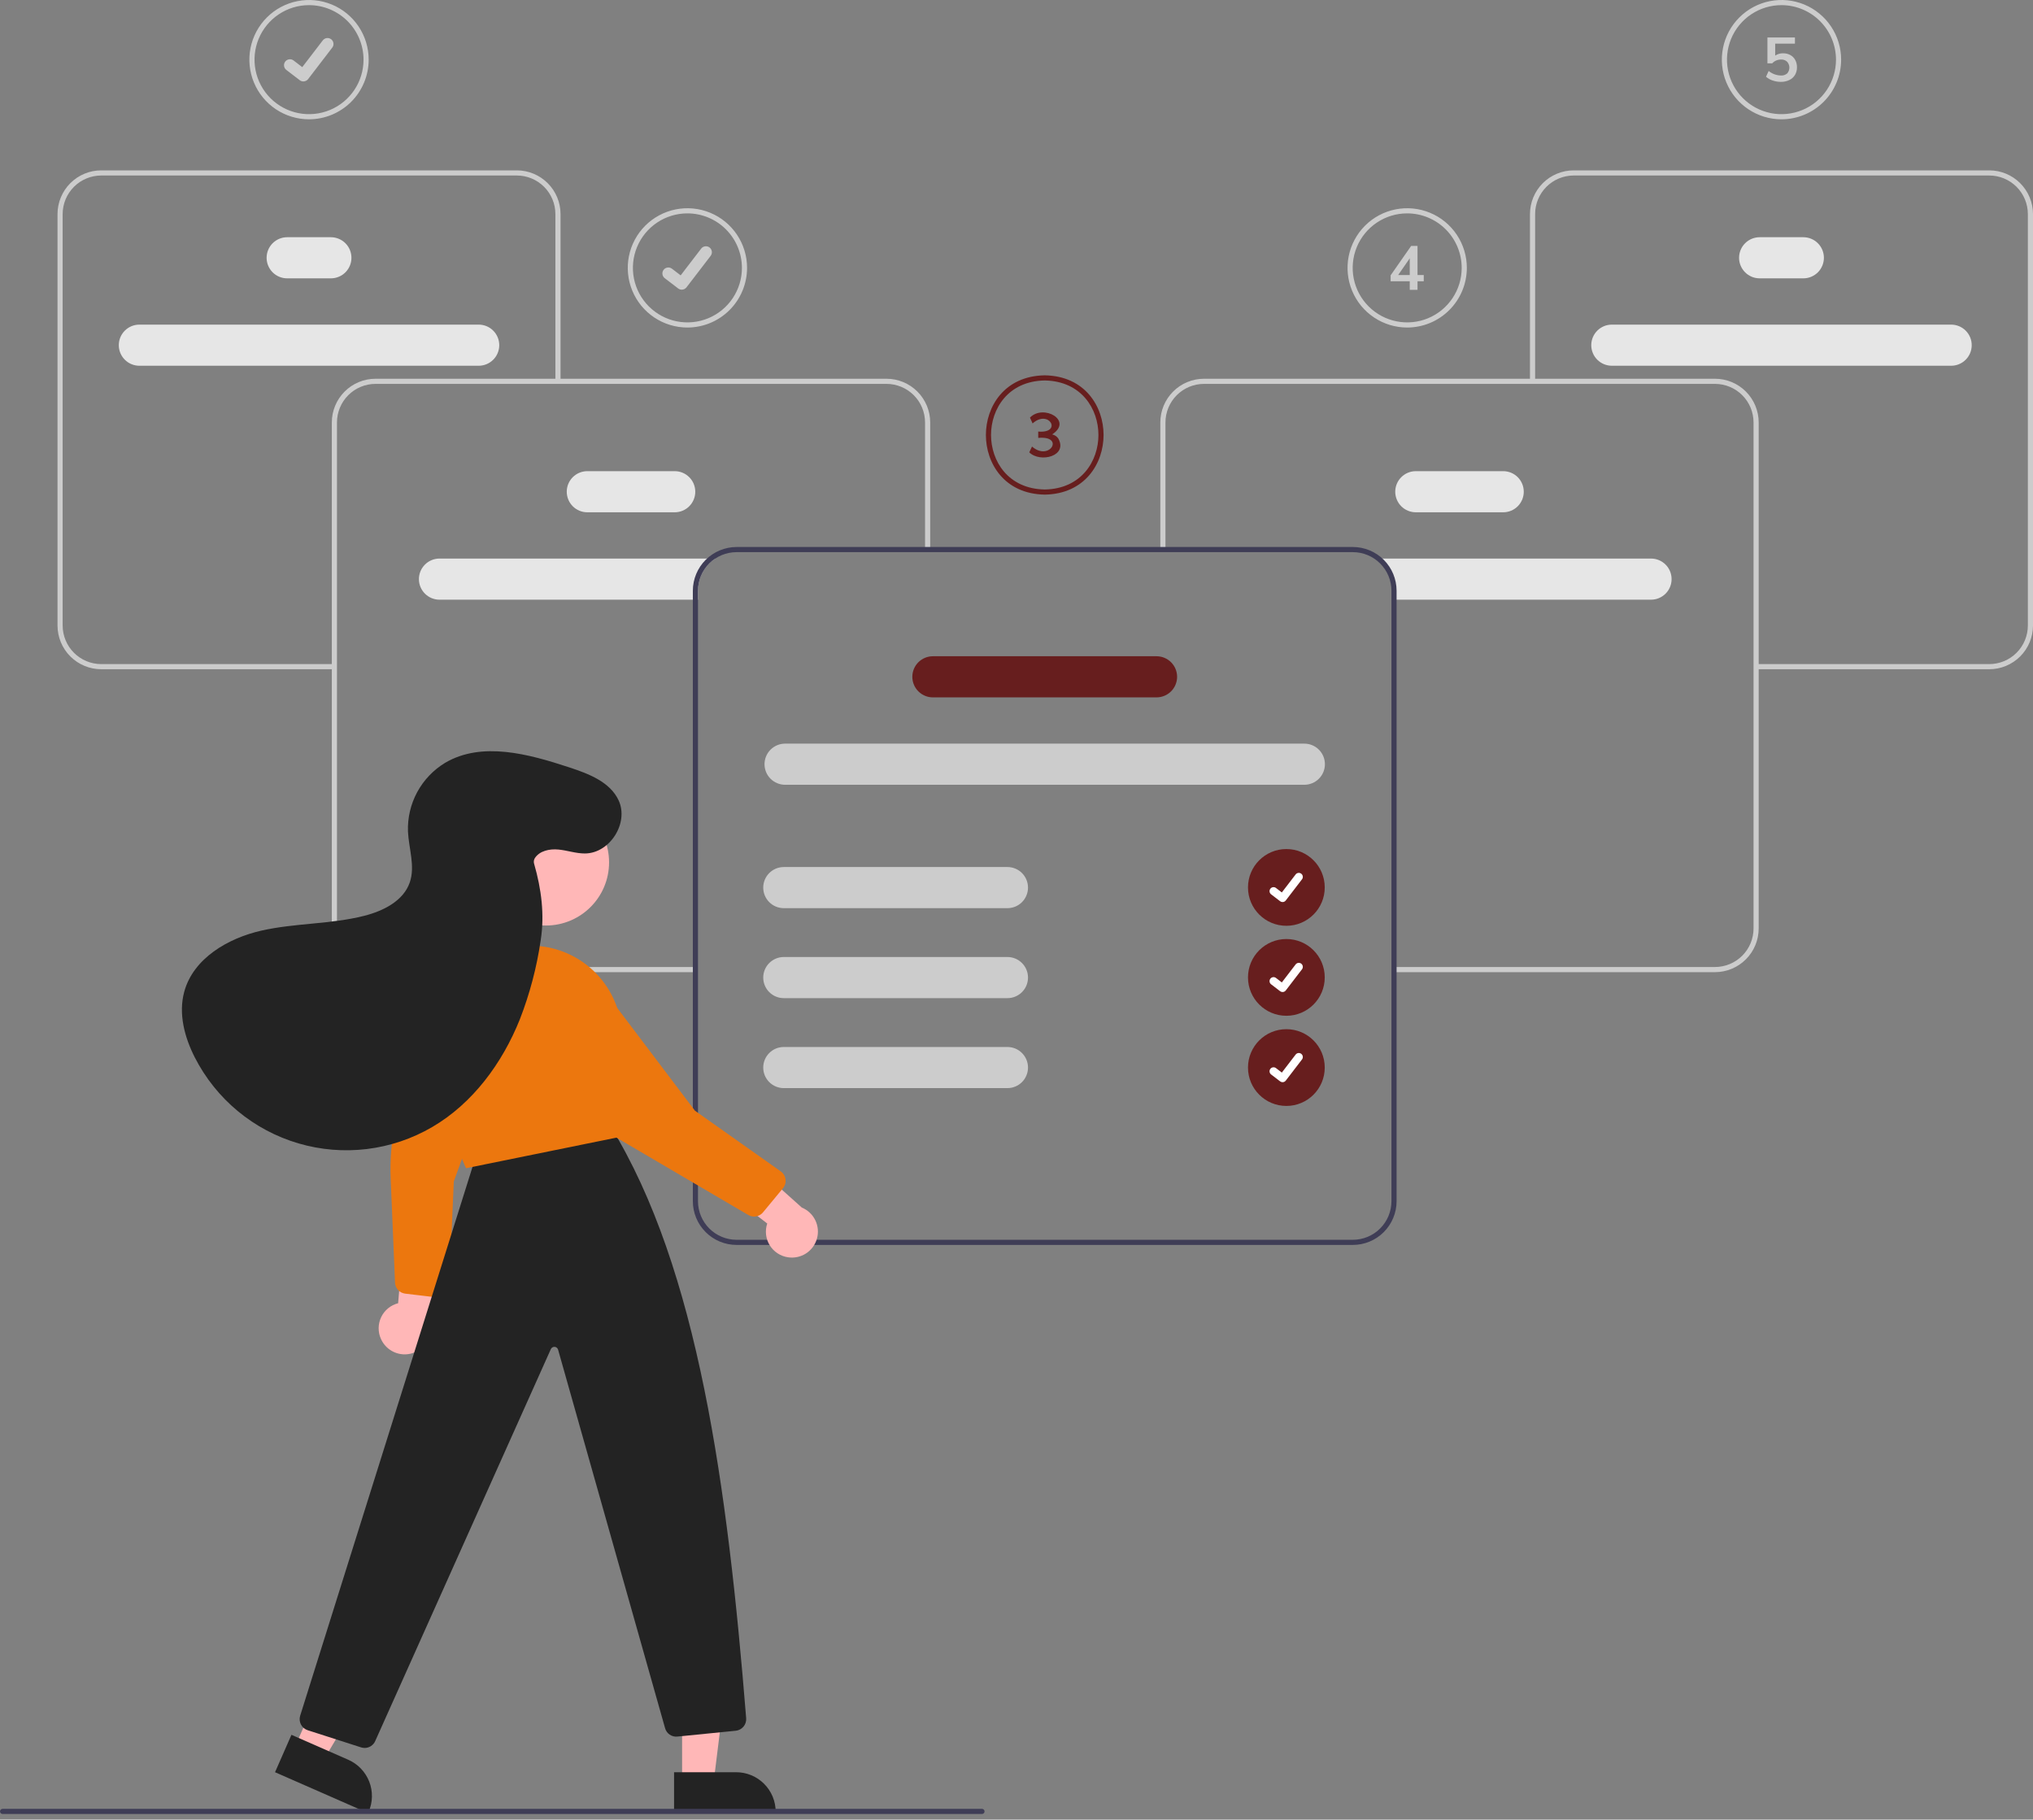 <svg width="200" height="179" viewBox="0 0 200 179" fill="none" xmlns="http://www.w3.org/2000/svg">
<rect x="0" y="0" width="200" height="179" fill="#808080" stroke="none"/>
<g clip-path="url(#clip0_671_9592)">
<path d="M43.235 54.947C42.699 54.947 42.184 55.16 41.805 55.54C41.425 55.919 41.212 56.434 41.212 56.97C41.212 57.507 41.425 58.022 41.805 58.401C42.184 58.78 42.699 58.993 43.235 58.993H68.666V58.111C68.666 57.484 68.822 56.866 69.119 56.314C69.417 55.762 69.847 55.292 70.37 54.947H43.235Z" fill="#E6E6E6"/>
<path d="M66.376 50.396H57.778C57.241 50.396 56.727 50.183 56.347 49.803C55.968 49.424 55.755 48.909 55.755 48.373C55.755 47.836 55.968 47.322 56.347 46.942C56.727 46.563 57.241 46.35 57.778 46.35H66.376C66.913 46.35 67.427 46.563 67.806 46.942C68.186 47.322 68.399 47.836 68.399 48.373C68.399 48.909 68.186 49.424 67.806 49.803C67.427 50.183 66.913 50.396 66.376 50.396Z" fill="#E6E6E6"/>
<path d="M47.092 35.98H13.71C13.174 35.98 12.659 35.767 12.28 35.387C11.9 35.008 11.687 34.493 11.687 33.957C11.687 33.42 11.9 32.906 12.28 32.526C12.659 32.147 13.174 31.934 13.71 31.934H47.092C47.628 31.934 48.143 32.147 48.522 32.526C48.902 32.906 49.115 33.42 49.115 33.957C49.115 34.493 48.902 35.008 48.522 35.387C48.143 35.767 47.628 35.98 47.092 35.98Z" fill="#E6E6E6"/>
<path d="M32.55 27.382H28.251C27.715 27.382 27.2 27.169 26.821 26.79C26.441 26.41 26.228 25.896 26.228 25.359C26.228 24.823 26.441 24.308 26.821 23.928C27.2 23.549 27.715 23.336 28.251 23.336H32.55C33.087 23.336 33.602 23.549 33.981 23.928C34.361 24.308 34.574 24.823 34.574 25.359C34.574 25.896 34.361 26.41 33.981 26.79C33.602 27.169 33.087 27.382 32.55 27.382Z" fill="#E6E6E6"/>
<path d="M68.412 95.635H36.943C35.803 95.634 34.71 95.18 33.904 94.374C33.098 93.569 32.645 92.476 32.644 91.336V41.557C32.645 40.417 33.098 39.324 33.904 38.518C34.71 37.712 35.803 37.259 36.943 37.258H87.211C88.351 37.259 89.443 37.712 90.249 38.518C91.055 39.324 91.509 40.417 91.51 41.557V53.895H91.004V41.557C91.003 40.551 90.603 39.587 89.892 38.876C89.181 38.165 88.216 37.765 87.211 37.764H36.943C35.937 37.765 34.973 38.165 34.262 38.876C33.551 39.587 33.151 40.551 33.15 41.557V91.336C33.151 92.342 33.551 93.306 34.262 94.017C34.973 94.728 35.937 95.128 36.943 95.129H68.412V95.635Z" fill="#CCCCCC"/>
<path d="M32.897 65.835H9.957C8.817 65.834 7.724 65.381 6.919 64.575C6.113 63.769 5.659 62.676 5.658 61.536V21.059C5.659 19.919 6.113 18.826 6.919 18.02C7.724 17.214 8.817 16.761 9.957 16.76H50.845C51.985 16.761 53.077 17.214 53.883 18.02C54.689 18.826 55.143 19.919 55.144 21.059V37.511H54.638V21.059C54.637 20.053 54.237 19.089 53.526 18.378C52.815 17.667 51.85 17.267 50.845 17.265H9.957C8.951 17.267 7.987 17.667 7.276 18.378C6.565 19.089 6.165 20.053 6.164 21.059V61.536C6.165 62.542 6.565 63.506 7.276 64.217C7.987 64.928 8.951 65.329 9.957 65.33H32.897V65.835Z" fill="#CCCCCC"/>
<path d="M135.287 54.947C135.811 55.292 136.241 55.762 136.539 56.314C136.836 56.866 136.992 57.484 136.992 58.111V58.993H162.423C162.959 58.993 163.474 58.78 163.853 58.401C164.233 58.022 164.446 57.507 164.446 56.97C164.446 56.434 164.233 55.919 163.853 55.54C163.474 55.16 162.959 54.947 162.423 54.947H135.287Z" fill="#E6E6E6"/>
<path d="M137.259 48.373C137.259 47.836 137.473 47.322 137.852 46.943C138.231 46.564 138.746 46.35 139.282 46.35H147.88C148.417 46.35 148.931 46.563 149.311 46.942C149.69 47.322 149.903 47.836 149.903 48.373C149.903 48.909 149.69 49.424 149.311 49.803C148.931 50.183 148.417 50.396 147.88 50.396H139.282C138.746 50.395 138.231 50.182 137.852 49.803C137.473 49.423 137.259 48.909 137.259 48.373Z" fill="#E6E6E6"/>
<path d="M156.543 33.957C156.544 33.42 156.757 32.906 157.136 32.527C157.516 32.148 158.03 31.934 158.566 31.934H191.948C192.484 31.934 192.999 32.147 193.378 32.526C193.758 32.906 193.971 33.42 193.971 33.957C193.971 34.493 193.758 35.008 193.378 35.387C192.999 35.767 192.484 35.98 191.948 35.98H158.566C158.03 35.979 157.516 35.766 157.136 35.387C156.757 35.007 156.544 34.493 156.543 33.957Z" fill="#E6E6E6"/>
<path d="M171.084 25.359C171.085 24.823 171.298 24.308 171.678 23.929C172.057 23.55 172.571 23.337 173.107 23.336H177.407C177.943 23.336 178.458 23.549 178.837 23.928C179.217 24.308 179.43 24.823 179.43 25.359C179.43 25.896 179.217 26.41 178.837 26.79C178.458 27.169 177.943 27.382 177.407 27.382H173.107C172.571 27.382 172.057 27.168 171.678 26.789C171.298 26.41 171.085 25.895 171.084 25.359Z" fill="#E6E6E6"/>
<path d="M137.246 95.635H168.715C169.855 95.634 170.948 95.18 171.754 94.374C172.56 93.569 173.013 92.476 173.014 91.336V41.557C173.013 40.417 172.56 39.324 171.754 38.518C170.948 37.712 169.855 37.259 168.715 37.258H118.447C117.307 37.259 116.214 37.712 115.408 38.518C114.603 39.324 114.149 40.417 114.148 41.557V53.895H114.654V41.557C114.655 40.551 115.055 39.587 115.766 38.876C116.477 38.165 117.441 37.765 118.447 37.764H168.715C169.721 37.765 170.685 38.165 171.396 38.876C172.107 39.587 172.507 40.551 172.508 41.557V91.336C172.507 92.342 172.107 93.306 171.396 94.017C170.685 94.728 169.721 95.128 168.715 95.129H137.246V95.635Z" fill="#CCCCCC"/>
<path d="M172.761 65.835H195.701C196.841 65.834 197.933 65.381 198.739 64.575C199.545 63.769 199.999 62.676 200 61.536V21.059C199.999 19.919 199.545 18.826 198.739 18.02C197.933 17.214 196.841 16.761 195.701 16.76H154.813C153.673 16.761 152.581 17.214 151.775 18.02C150.969 18.826 150.515 19.919 150.514 21.059V37.511H151.02V21.059C151.021 20.053 151.421 19.089 152.132 18.378C152.843 17.667 153.807 17.267 154.813 17.265H195.701C196.707 17.267 197.671 17.667 198.382 18.378C199.093 19.089 199.493 20.053 199.494 21.059V61.536C199.493 62.542 199.093 63.506 198.382 64.217C197.671 64.928 196.707 65.329 195.701 65.33H172.761V65.835Z" fill="#CCCCCC"/>
<path d="M133.092 53.81H72.459C71.32 53.813 70.228 54.267 69.422 55.072C68.616 55.878 68.162 56.97 68.16 58.11V118.169C68.161 119.309 68.615 120.401 69.421 121.207C70.227 122.013 71.32 122.467 72.459 122.468H133.092C134.232 122.467 135.325 122.013 136.131 121.207C136.937 120.401 137.39 119.309 137.392 118.169V58.11C137.39 56.97 136.937 55.877 136.131 55.071C135.325 54.265 134.232 53.812 133.092 53.81ZM136.886 118.169C136.884 119.174 136.484 120.139 135.773 120.85C135.062 121.561 134.098 121.961 133.092 121.962H72.459C71.454 121.961 70.49 121.561 69.778 120.85C69.067 120.139 68.667 119.174 68.666 118.169V58.11C68.668 57.104 69.068 56.14 69.779 55.429C70.49 54.718 71.454 54.318 72.459 54.316H133.092C134.098 54.318 135.062 54.718 135.773 55.429C136.484 56.14 136.884 57.104 136.886 58.11V118.169Z" fill="#3F3D56"/>
<path d="M128.318 77.201H77.234C76.697 77.201 76.183 76.987 75.803 76.608C75.424 76.229 75.211 75.714 75.211 75.177C75.211 74.641 75.424 74.126 75.803 73.747C76.183 73.367 76.697 73.154 77.234 73.154H128.318C128.854 73.154 129.369 73.367 129.748 73.747C130.128 74.126 130.341 74.641 130.341 75.177C130.341 75.714 130.128 76.229 129.748 76.608C129.369 76.987 128.854 77.201 128.318 77.201Z" fill="#CCCCCC"/>
<path d="M113.776 68.603H91.775C91.238 68.603 90.724 68.39 90.344 68.01C89.965 67.631 89.752 67.116 89.752 66.58C89.752 66.043 89.965 65.529 90.344 65.149C90.724 64.77 91.238 64.557 91.775 64.557H113.776C114.313 64.557 114.828 64.77 115.207 65.149C115.586 65.529 115.8 66.043 115.8 66.58C115.8 67.116 115.586 67.631 115.207 68.01C114.828 68.39 114.313 68.603 113.776 68.603Z" fill="#671E1E"/>
<path d="M99.109 89.339H77.107C76.571 89.339 76.056 89.126 75.677 88.747C75.297 88.367 75.084 87.853 75.084 87.316C75.084 86.779 75.297 86.265 75.677 85.885C76.056 85.506 76.571 85.293 77.107 85.293H99.109C99.645 85.293 100.16 85.506 100.539 85.885C100.919 86.265 101.132 86.779 101.132 87.316C101.132 87.853 100.919 88.367 100.539 88.747C100.16 89.126 99.645 89.339 99.109 89.339Z" fill="#CCCCCC"/>
<path d="M99.109 98.191H77.107C76.571 98.191 76.056 97.978 75.677 97.598C75.297 97.219 75.084 96.704 75.084 96.168C75.084 95.631 75.297 95.117 75.677 94.737C76.056 94.358 76.571 94.144 77.107 94.144H99.109C99.645 94.144 100.16 94.358 100.539 94.737C100.919 95.117 101.132 95.631 101.132 96.168C101.132 96.704 100.919 97.219 100.539 97.598C100.16 97.978 99.645 98.191 99.109 98.191Z" fill="#CCCCCC"/>
<path d="M99.109 107.042H77.107C76.571 107.042 76.056 106.829 75.677 106.45C75.297 106.07 75.084 105.556 75.084 105.019C75.084 104.483 75.297 103.968 75.677 103.589C76.056 103.209 76.571 102.996 77.107 102.996H99.109C99.645 102.996 100.16 103.209 100.539 103.589C100.919 103.968 101.132 104.483 101.132 105.019C101.132 105.556 100.919 106.07 100.539 106.45C100.16 106.829 99.645 107.042 99.109 107.042Z" fill="#CCCCCC"/>
<path d="M126.549 91.074C128.634 91.074 130.324 89.384 130.324 87.299C130.324 85.214 128.634 83.523 126.549 83.523C124.464 83.523 122.773 85.214 122.773 87.299C122.773 89.384 124.464 91.074 126.549 91.074Z" fill="#671E1E"/>
<path d="M126.175 88.739C126.09 88.739 126.007 88.711 125.939 88.66L125.935 88.657L125.048 87.978C124.965 87.915 124.91 87.821 124.897 87.717C124.883 87.613 124.911 87.509 124.975 87.426C125.038 87.343 125.132 87.288 125.236 87.275C125.34 87.261 125.445 87.289 125.527 87.353L126.102 87.793L127.46 86.022C127.492 85.98 127.531 85.946 127.576 85.92C127.621 85.894 127.67 85.877 127.721 85.871C127.773 85.864 127.825 85.867 127.875 85.881C127.925 85.894 127.972 85.917 128.013 85.948L128.005 85.96L128.013 85.949C128.096 86.012 128.15 86.106 128.164 86.21C128.178 86.314 128.15 86.418 128.086 86.501L126.489 88.584C126.452 88.632 126.404 88.671 126.35 88.698C126.295 88.725 126.236 88.738 126.175 88.738L126.175 88.739Z" fill="white"/>
<path d="M30.401 11.736C29.24 11.736 28.106 11.392 27.141 10.748C26.176 10.103 25.424 9.186 24.979 8.114C24.535 7.042 24.419 5.862 24.645 4.723C24.872 3.585 25.431 2.539 26.252 1.719C27.072 0.898 28.118 0.339 29.256 0.113C30.394 -0.114 31.574 0.003 32.647 0.447C33.719 0.891 34.635 1.643 35.28 2.608C35.925 3.573 36.269 4.708 36.269 5.868C36.267 7.424 35.649 8.916 34.548 10.016C33.448 11.116 31.957 11.735 30.401 11.736ZM30.401 0.506C29.34 0.506 28.304 0.82 27.422 1.41C26.54 1.999 25.853 2.836 25.447 3.816C25.041 4.796 24.935 5.874 25.142 6.914C25.349 7.955 25.859 8.91 26.609 9.66C27.359 10.41 28.315 10.921 29.355 11.128C30.395 11.335 31.473 11.228 32.453 10.822C33.433 10.417 34.27 9.729 34.86 8.847C35.449 7.966 35.763 6.929 35.763 5.868C35.762 4.447 35.196 3.083 34.191 2.078C33.186 1.073 31.823 0.507 30.401 0.506Z" fill="#CCCCCC"/>
<path d="M29.845 8.011C29.718 8.011 29.595 7.97 29.494 7.895L29.488 7.89L28.168 6.88C28.107 6.833 28.056 6.775 28.017 6.708C27.979 6.642 27.954 6.568 27.944 6.492C27.933 6.415 27.939 6.338 27.958 6.263C27.978 6.189 28.013 6.119 28.059 6.058C28.106 5.997 28.165 5.946 28.232 5.907C28.298 5.869 28.372 5.844 28.448 5.833C28.524 5.823 28.602 5.828 28.677 5.848C28.751 5.868 28.821 5.903 28.882 5.949L29.736 6.605L31.756 3.97C31.803 3.909 31.862 3.857 31.928 3.819C31.995 3.78 32.069 3.755 32.145 3.745C32.221 3.735 32.299 3.74 32.373 3.76C32.447 3.78 32.517 3.814 32.578 3.861L32.566 3.879L32.579 3.861C32.702 3.956 32.783 4.096 32.803 4.25C32.823 4.404 32.782 4.56 32.687 4.683L30.311 7.782C30.256 7.853 30.186 7.911 30.105 7.95C30.024 7.99 29.935 8.011 29.845 8.01L29.845 8.011Z" fill="#CCCCCC"/>
<path d="M67.625 32.221C66.465 32.221 65.33 31.877 64.365 31.232C63.4 30.587 62.648 29.671 62.204 28.598C61.76 27.526 61.644 26.346 61.87 25.208C62.096 24.069 62.655 23.024 63.476 22.203C64.297 21.382 65.342 20.824 66.481 20.597C67.619 20.371 68.799 20.487 69.871 20.931C70.943 21.375 71.86 22.127 72.505 23.092C73.149 24.057 73.494 25.192 73.494 26.353C73.492 27.908 72.873 29.4 71.773 30.5C70.673 31.6 69.181 32.219 67.625 32.221ZM67.625 20.99C66.565 20.99 65.528 21.305 64.646 21.894C63.764 22.483 63.077 23.321 62.671 24.3C62.265 25.28 62.159 26.359 62.366 27.399C62.573 28.439 63.084 29.395 63.834 30.144C64.584 30.894 65.539 31.405 66.579 31.612C67.619 31.819 68.698 31.713 69.677 31.307C70.657 30.901 71.495 30.214 72.084 29.332C72.673 28.45 72.988 27.413 72.988 26.353C72.986 24.931 72.421 23.568 71.415 22.562C70.41 21.557 69.047 20.992 67.625 20.99Z" fill="#CCCCCC"/>
<path d="M67.069 28.495C66.943 28.496 66.82 28.455 66.719 28.379L66.712 28.374L65.393 27.365C65.269 27.27 65.188 27.13 65.168 26.976C65.148 26.822 65.189 26.666 65.284 26.543C65.379 26.419 65.518 26.338 65.673 26.318C65.827 26.297 65.983 26.339 66.106 26.434L66.961 27.089L68.981 24.454C69.028 24.393 69.086 24.342 69.153 24.303C69.219 24.265 69.293 24.24 69.369 24.23C69.446 24.22 69.523 24.225 69.598 24.244C69.672 24.264 69.742 24.299 69.803 24.346L69.79 24.363L69.803 24.346C69.927 24.441 70.007 24.58 70.028 24.734C70.048 24.889 70.006 25.044 69.912 25.168L67.536 28.266C67.481 28.337 67.41 28.395 67.329 28.435C67.249 28.474 67.159 28.495 67.07 28.495L67.069 28.495Z" fill="#CCCCCC"/>
<path d="M126.549 99.926C128.634 99.926 130.324 98.236 130.324 96.15C130.324 94.065 128.634 92.375 126.549 92.375C124.464 92.375 122.773 94.065 122.773 96.15C122.773 98.236 124.464 99.926 126.549 99.926Z" fill="#671E1E"/>
<path d="M126.175 97.59C126.09 97.59 126.007 97.563 125.939 97.512L125.935 97.509L125.048 96.83C125.007 96.799 124.972 96.759 124.946 96.714C124.92 96.669 124.903 96.62 124.897 96.569C124.89 96.517 124.893 96.465 124.907 96.415C124.92 96.365 124.943 96.318 124.975 96.277C125.006 96.236 125.045 96.202 125.09 96.176C125.135 96.15 125.185 96.133 125.236 96.126C125.287 96.119 125.339 96.123 125.389 96.136C125.44 96.15 125.486 96.173 125.527 96.204L126.102 96.645L127.46 94.873C127.492 94.832 127.531 94.797 127.576 94.772C127.621 94.746 127.67 94.729 127.721 94.722C127.773 94.715 127.825 94.719 127.875 94.732C127.925 94.746 127.972 94.769 128.013 94.8L128.005 94.812L128.013 94.8C128.096 94.864 128.15 94.958 128.164 95.061C128.178 95.165 128.15 95.27 128.086 95.353L126.489 97.436C126.452 97.484 126.404 97.523 126.35 97.549C126.295 97.576 126.236 97.59 126.175 97.59L126.175 97.59Z" fill="white"/>
<path d="M126.549 108.795C128.634 108.795 130.324 107.105 130.324 105.02C130.324 102.934 128.634 101.244 126.549 101.244C124.464 101.244 122.773 102.934 122.773 105.02C122.773 107.105 124.464 108.795 126.549 108.795Z" fill="#671E1E"/>
<path d="M126.175 106.459C126.09 106.459 126.007 106.432 125.939 106.381L125.935 106.378L125.048 105.699C124.965 105.635 124.911 105.541 124.897 105.438C124.883 105.334 124.911 105.229 124.975 105.147C125.039 105.064 125.133 105.009 125.236 104.996C125.34 104.982 125.445 105.01 125.528 105.073L126.102 105.514L127.46 103.742C127.492 103.701 127.531 103.667 127.576 103.641C127.621 103.615 127.67 103.598 127.721 103.591C127.773 103.585 127.825 103.588 127.875 103.601C127.925 103.615 127.972 103.638 128.013 103.669L128.005 103.681L128.013 103.669C128.096 103.733 128.15 103.827 128.164 103.931C128.178 104.034 128.15 104.139 128.086 104.222L126.489 106.305C126.452 106.353 126.404 106.392 126.35 106.419C126.296 106.445 126.236 106.459 126.175 106.459L126.175 106.459Z" fill="white"/>
<path d="M102.781 48.658C98.798 48.59 96.989 45.569 96.989 42.79C96.989 40.011 98.799 36.989 102.773 36.922H102.781C106.756 36.99 108.566 40.011 108.566 42.791C108.566 45.569 106.755 48.591 102.781 48.658ZM102.777 37.428C99.148 37.491 97.495 40.251 97.494 42.79C97.494 45.329 99.149 48.091 102.781 48.153C106.405 48.091 108.06 45.33 108.06 42.791C108.06 40.252 106.407 37.492 102.777 37.428Z" fill="#671E1E"/>
<path d="M104.094 43.109C105.109 44.873 102.323 45.562 101.257 44.499L101.524 43.928C103.257 45.426 104.784 42.832 102.137 43.079V42.454C104.561 42.649 103.199 40.209 101.584 41.653L101.324 41.082C102.64 39.716 105.595 41.368 103.509 42.733C103.741 42.787 103.948 42.92 104.094 43.109Z" fill="#671E1E"/>
<path d="M138.435 32.221C137.274 32.221 136.14 31.877 135.175 31.232C134.209 30.587 133.457 29.671 133.013 28.598C132.569 27.526 132.453 26.346 132.679 25.208C132.906 24.069 133.465 23.024 134.285 22.203C135.106 21.382 136.152 20.824 137.29 20.597C138.428 20.371 139.608 20.487 140.68 20.931C141.753 21.375 142.669 22.127 143.314 23.092C143.959 24.057 144.303 25.192 144.303 26.353C144.301 27.908 143.682 29.4 142.582 30.5C141.482 31.6 139.991 32.219 138.435 32.221ZM138.435 20.99C137.374 20.99 136.337 21.305 135.455 21.894C134.574 22.483 133.886 23.321 133.48 24.3C133.075 25.28 132.968 26.359 133.175 27.399C133.382 28.439 133.893 29.395 134.643 30.144C135.393 30.894 136.348 31.405 137.389 31.612C138.429 31.819 139.507 31.713 140.487 31.307C141.467 30.901 142.304 30.214 142.893 29.332C143.483 28.45 143.797 27.413 143.797 26.353C143.796 24.931 143.23 23.568 142.225 22.562C141.219 21.557 139.856 20.992 138.435 20.99Z" fill="#CCCCCC"/>
<path d="M140.064 27.669H139.451V28.513H138.687V27.669H136.805V27.086L138.826 24.191H139.451V27.056H140.064V27.669ZM138.687 27.056V25.411L137.546 27.056H138.687Z" fill="#CCCCCC"/>
<path d="M175.257 11.736C174.096 11.736 172.962 11.392 171.997 10.747C171.032 10.103 170.28 9.186 169.835 8.114C169.391 7.042 169.275 5.862 169.502 4.723C169.728 3.585 170.287 2.539 171.108 1.719C171.928 0.898 172.974 0.339 174.112 0.113C175.251 -0.114 176.43 0.003 177.503 0.447C178.575 0.891 179.491 1.643 180.136 2.608C180.781 3.573 181.125 4.708 181.125 5.868C181.123 7.424 180.505 8.916 179.405 10.016C178.304 11.116 176.813 11.735 175.257 11.736ZM175.257 0.506C174.196 0.506 173.16 0.82 172.278 1.41C171.396 1.999 170.709 2.836 170.303 3.816C169.897 4.796 169.791 5.874 169.998 6.914C170.205 7.955 170.715 8.91 171.465 9.66C172.215 10.41 173.171 10.921 174.211 11.128C175.251 11.335 176.329 11.228 177.309 10.822C178.289 10.417 179.126 9.729 179.716 8.847C180.305 7.966 180.619 6.929 180.619 5.868C180.618 4.447 180.052 3.083 179.047 2.078C178.042 1.073 176.679 0.507 175.257 0.506Z" fill="#CCCCCC"/>
<path d="M176.131 5.416C176.334 5.529 176.501 5.697 176.61 5.902C176.727 6.123 176.785 6.371 176.78 6.621C176.786 6.884 176.718 7.143 176.586 7.371C176.454 7.59 176.259 7.765 176.028 7.874C175.764 7.998 175.475 8.06 175.184 8.053C174.911 8.053 174.64 8.007 174.383 7.917C174.144 7.84 173.923 7.715 173.734 7.55L173.995 6.979C174.334 7.259 174.757 7.417 175.196 7.428C175.422 7.444 175.645 7.371 175.818 7.225C175.958 7.065 176.035 6.86 176.034 6.647C176.033 6.435 175.954 6.23 175.812 6.072C175.733 5.998 175.64 5.941 175.538 5.904C175.437 5.867 175.329 5.851 175.221 5.856C175.056 5.855 174.893 5.887 174.741 5.95C174.591 6.013 174.457 6.107 174.347 6.227H173.873V3.684H176.58V4.291H174.638V5.468C174.868 5.315 175.139 5.237 175.415 5.243C175.664 5.238 175.911 5.298 176.131 5.416Z" fill="#CCCCCC"/>
<path d="M37.477 131.718C37.324 131.38 37.246 131.011 37.25 130.64C37.255 130.268 37.34 129.902 37.501 129.567C37.662 129.231 37.895 128.936 38.182 128.7C38.47 128.465 38.806 128.295 39.166 128.204L39.933 119.199L43.62 122.108L42.327 130.213C42.44 130.828 42.325 131.464 42.001 132C41.677 132.535 41.168 132.934 40.571 133.119C39.973 133.305 39.328 133.265 38.758 133.007C38.187 132.748 37.732 132.29 37.477 131.718Z" fill="#FFB7B7"/>
<path d="M39.848 127.258C39.583 127.223 39.338 127.095 39.158 126.898C38.977 126.7 38.872 126.445 38.861 126.178L38.434 115.959C38.281 112.286 39.028 108.632 40.611 105.314L44.397 97.382C44.65 96.906 45.014 96.496 45.458 96.188C45.901 95.879 46.412 95.681 46.948 95.61C47.468 95.537 47.997 95.59 48.492 95.766C48.987 95.942 49.432 96.234 49.789 96.619C49.97 96.812 50.133 97.023 50.275 97.246C50.561 97.71 50.726 98.237 50.756 98.78C50.786 99.324 50.68 99.866 50.448 100.358L44.644 116.214L44.197 126.544C44.19 126.701 44.151 126.854 44.082 126.995C44.014 127.136 43.916 127.261 43.797 127.362C43.678 127.464 43.538 127.539 43.389 127.584C43.239 127.63 43.081 127.644 42.925 127.625L39.863 127.26L39.848 127.258Z" fill="#EC770E"/>
<path d="M28.989 171.905L31.828 173.151L37.985 162.794L33.795 160.955L28.989 171.905Z" fill="#FFB7B7"/>
<path d="M28.672 170.66L34.262 173.114C34.73 173.32 35.153 173.615 35.507 173.984C35.861 174.353 36.138 174.788 36.324 175.264C36.51 175.74 36.599 176.248 36.589 176.759C36.578 177.27 36.467 177.773 36.261 178.241L36.211 178.357L27.057 174.339L28.672 170.66Z" fill="#232323"/>
<path d="M67.103 175.351H70.203L71.678 163.393L67.102 163.393L67.103 175.351Z" fill="#FFB7B7"/>
<path d="M66.312 174.34L72.417 174.34C72.928 174.34 73.435 174.44 73.907 174.636C74.379 174.832 74.808 175.118 75.169 175.479C75.531 175.841 75.817 176.27 76.013 176.742C76.208 177.214 76.309 177.72 76.309 178.231V178.357L66.312 178.358L66.312 174.34Z" fill="#232323"/>
<path d="M35.875 171.952C35.756 171.952 35.637 171.933 35.524 171.897L30.267 170.207C29.983 170.114 29.747 169.914 29.608 169.65C29.47 169.385 29.441 169.077 29.527 168.791L46.96 113.277L60.018 110.717L60.064 110.792C68.697 124.839 71.578 146.298 73.406 169.034C73.429 169.331 73.335 169.625 73.144 169.854C72.953 170.082 72.681 170.228 72.385 170.259L66.638 170.833C66.369 170.862 66.1 170.793 65.878 170.64C65.656 170.487 65.496 170.26 65.426 169.999L54.903 132.772C54.882 132.696 54.838 132.629 54.778 132.579C54.717 132.529 54.642 132.499 54.564 132.493C54.485 132.488 54.407 132.507 54.34 132.548C54.272 132.588 54.219 132.649 54.188 132.722L36.917 171.264C36.83 171.468 36.685 171.642 36.499 171.764C36.314 171.887 36.097 171.952 35.875 171.952Z" fill="#232323"/>
<path d="M53.706 91.047C57.137 91.047 59.918 88.267 59.918 84.836C59.918 81.406 57.137 78.625 53.706 78.625C50.276 78.625 47.495 81.406 47.495 84.836C47.495 88.267 50.276 91.047 53.706 91.047Z" fill="#FFB7B7"/>
<path d="M45.849 114.922L45.806 114.833C45.778 114.772 42.916 108.701 43.182 101.699C43.27 99.4 44.233 97.223 45.875 95.611C47.516 93.999 49.711 93.076 52.01 93.029C54.13 92.988 56.196 93.695 57.844 95.028C59.493 96.36 60.619 98.231 61.024 100.312C61.821 104.383 61.801 108.239 60.964 111.773L60.946 111.851L60.866 111.867L45.849 114.922Z" fill="#EC770E"/>
<path d="M77.517 123.683C77.149 123.629 76.798 123.495 76.488 123.29C76.177 123.085 75.916 122.815 75.721 122.498C75.527 122.181 75.404 121.825 75.362 121.456C75.32 121.086 75.359 120.712 75.478 120.36L68.323 114.839L72.765 113.314L78.878 118.791C79.457 119.029 79.929 119.471 80.204 120.033C80.479 120.595 80.538 121.239 80.371 121.842C80.203 122.445 79.82 122.965 79.294 123.305C78.768 123.644 78.136 123.779 77.517 123.683Z" fill="#FFB7B7"/>
<path d="M59.961 111.512L59.944 111.485L52.402 99.271C52.138 98.8 51.991 98.272 51.972 97.732C51.953 97.192 52.063 96.656 52.294 96.167C52.513 95.69 52.845 95.274 53.261 94.953C53.676 94.632 54.163 94.417 54.68 94.325C54.941 94.277 55.206 94.254 55.471 94.256C56.015 94.267 56.548 94.413 57.021 94.682C57.494 94.951 57.893 95.334 58.18 95.796L68.366 109.263L76.808 115.233C76.936 115.324 77.044 115.44 77.125 115.574C77.206 115.708 77.258 115.857 77.279 116.013C77.299 116.168 77.288 116.326 77.245 116.476C77.201 116.627 77.128 116.767 77.028 116.888L75.062 119.264C74.891 119.473 74.65 119.614 74.383 119.661C74.117 119.708 73.842 119.658 73.609 119.52L59.961 111.512Z" fill="#EC770E"/>
<path d="M52.596 84.451C53.053 83.698 54.064 83.486 54.941 83.572C55.818 83.657 56.671 83.966 57.552 83.959C59.999 83.94 61.888 80.957 60.859 78.737C60.015 76.916 57.908 76.117 56.002 75.489C52.005 74.174 47.414 72.909 43.787 75.043C42.632 75.743 41.684 76.739 41.041 77.927C40.399 79.116 40.086 80.455 40.135 81.805C40.216 83.484 40.859 85.209 40.315 86.799C39.688 88.634 37.699 89.619 35.819 90.095C32.523 90.93 29.049 90.796 25.733 91.544C22.417 92.293 19.019 94.281 18.125 97.561C17.538 99.715 18.151 102.035 19.165 104.024C20.201 106.053 21.639 107.85 23.393 109.304C25.146 110.758 27.179 111.838 29.365 112.48C31.551 113.121 33.845 113.309 36.106 113.033C38.367 112.756 40.548 112.021 42.516 110.873C46.524 108.532 49.419 104.576 51.144 100.266C52.122 97.752 52.811 95.135 53.197 92.465C53.583 89.966 53.255 87.441 52.555 85.011C52.522 84.92 52.509 84.823 52.516 84.727C52.523 84.63 52.55 84.537 52.596 84.451Z" fill="#232323"/>
<path d="M96.604 178.449H0.253C0.186 178.449 0.121 178.422 0.074 178.375C0.027 178.328 0 178.263 0 178.196C0 178.129 0.027 178.065 0.074 178.017C0.121 177.97 0.186 177.943 0.253 177.943H96.604C96.671 177.943 96.736 177.97 96.783 178.017C96.831 178.065 96.857 178.129 96.857 178.196C96.857 178.263 96.831 178.328 96.783 178.375C96.736 178.422 96.671 178.449 96.604 178.449Z" fill="#3F3D56"/>
</g>
<defs>
<clipPath id="clip0_671_9592">
<rect width="200" height="178.449" fill="white"/>
</clipPath>
</defs>
</svg>
